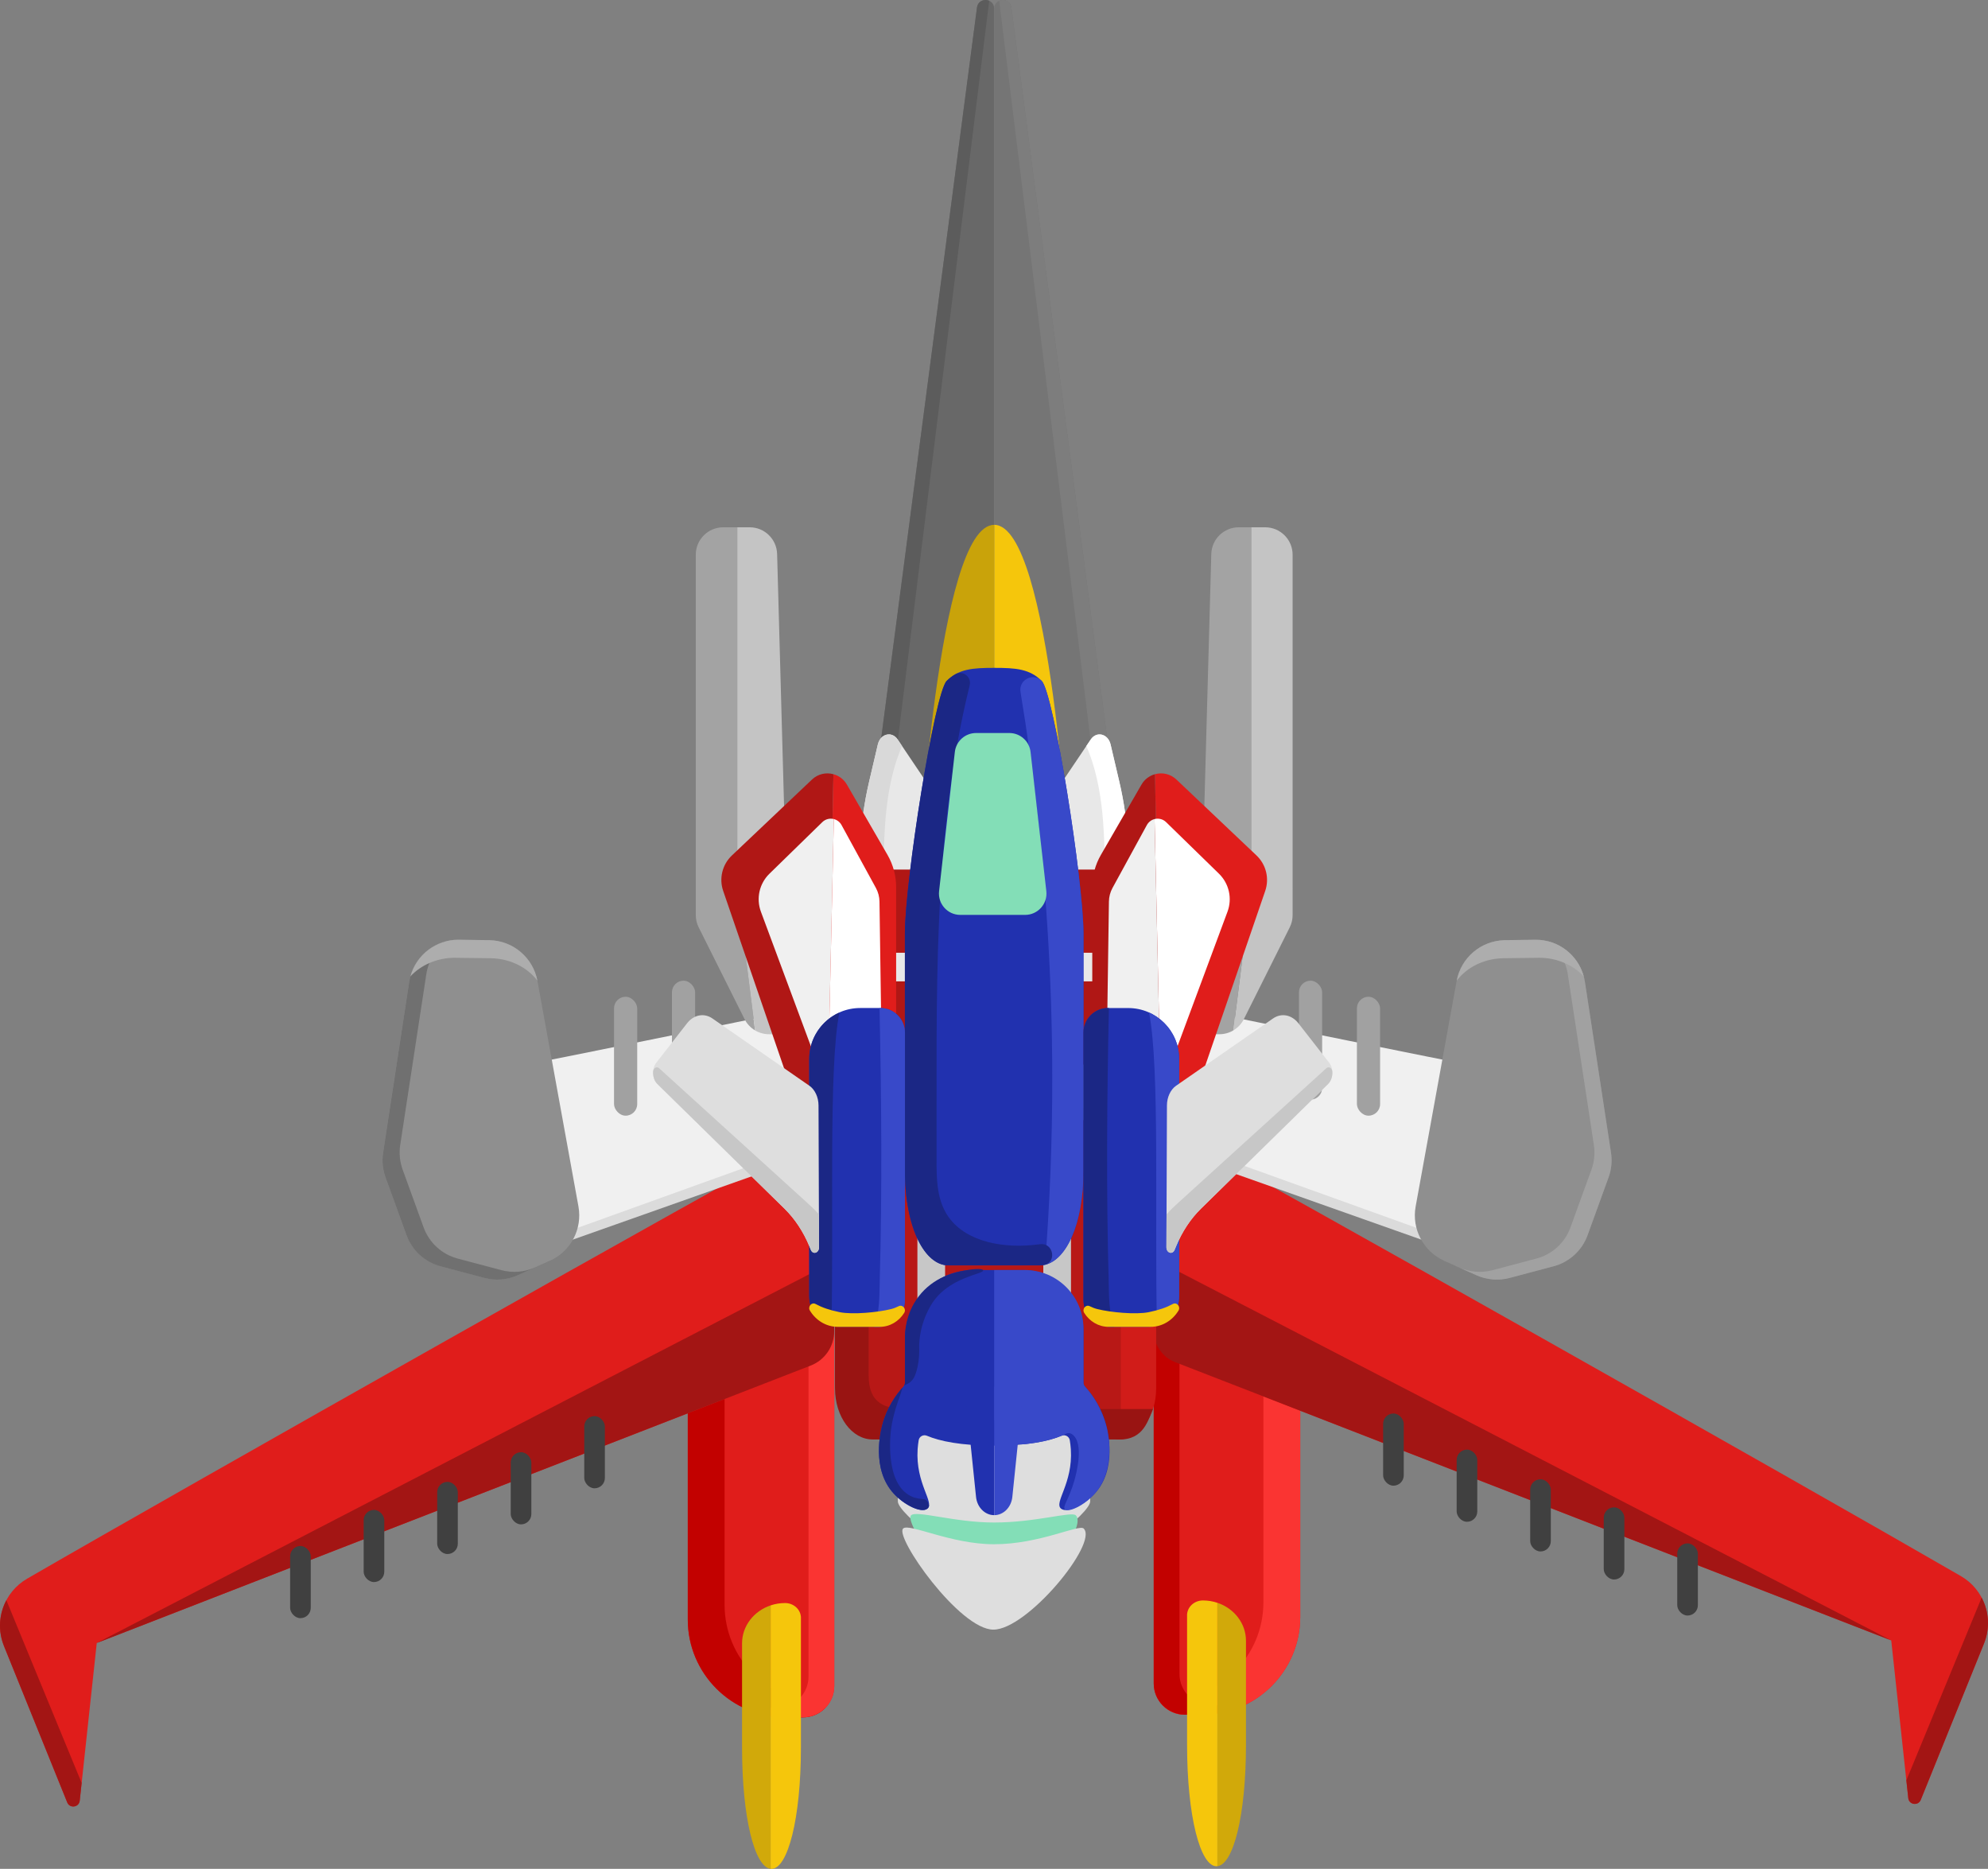 <?xml version="1.0" encoding="UTF-8"?>
<svg xmlns="http://www.w3.org/2000/svg" viewBox="0 0 736.47 692.23">
  <rect x="0" y="0" width="736.47" height="692.23" fill="#808080" stroke="none"/>
  <g id="_06" data-name="006">
    <g>
      <path d="M266.37,469.13h31.12c6.39,0,11.57,5.18,11.57,11.57v143.84c0,6.39-5.18,11.57-11.57,11.57h-6.47c-19.99,0-36.22-16.23-36.22-36.22v-119.19c0-6.39,5.18-11.57,11.57-11.57Z" style="fill: #e01d1b;"/>
      <path d="M304.65,630.65c-20,0-36.22-16.22-36.22-36.22v-119.19c0-2.25,.65-4.34,1.76-6.12h-3.83c-6.39,0-11.57,5.18-11.57,11.57v119.19c0,20,16.22,36.22,36.22,36.22h6.47c3.13,0,5.97-1.25,8.05-3.27,.82-.79,.26-2.18-.88-2.18h0Z" style="fill: #c20100;"/>
      <path d="M297.49,469.13h-1.22c2.01,2.08,3.25,4.91,3.25,8.02v143.84c0,6.39-5.18,11.57-11.57,11.57h-6.55c-1.29,0-1.57,1.81-.32,2.16,3.16,.9,6.5,1.38,9.95,1.38h6.47c6.39,0,11.57-5.18,11.57-11.57v-143.84c0-6.39-5.18-11.57-11.57-11.57Z" style="fill: #fa3432;"/>
      <path d="M296.71,599.29v47.94c0,26.45-4.89,45-10.9,45-.11,0-.22-.01-.33-.02v-97.57c1.67-.56,3.48-.87,5.36-.87,1.62,0,3.09,.62,4.16,1.62,1.06,1,1.72,2.38,1.72,3.9Z" style="fill: #f5c60c;"/>
      <path d="M285.48,594.64v97.57c-5.88-.66-10.58-18.75-10.58-44.98v-38.52c0-6.49,4.42-12.01,10.58-14.07Z" style="fill: #d1a90a;"/>
      <path d="M309.06,407.47c-.29,.03-6.4,12.38-8.68,13.6-31.25,16.65-232.54,130.22-290.34,163.68-8.67,5.02-12.31,15.65-8.56,24.93l23.44,57.95c.94,2.32,4.35,1.84,4.62-.64l6.31-58.43,260.98-101.4c7.38-2.87,12.24-9.97,12.24-17.88v-81.82Z" style="fill: #e01d1b;"/>
      <path d="M300.32,505.81L35.84,608.57l273.1-141.34,.09,25.81c.02,5.65-3.44,10.72-8.7,12.77Z" style="fill: #a31514;"/>
      <rect x="107.48" y="572.64" width="7.64" height="26.73" rx="3.82" ry="3.82" style="fill: #404040;"/>
      <rect x="134.72" y="559.27" width="7.64" height="26.73" rx="3.82" ry="3.82" style="fill: #404040;"/>
      <rect x="161.96" y="548.89" width="7.64" height="26.73" rx="3.82" ry="3.82" style="fill: #404040;"/>
      <rect x="189.2" y="537.9" width="7.64" height="26.73" rx="3.82" ry="3.82" style="fill: #404040;"/>
      <rect x="216.44" y="524.54" width="7.64" height="26.73" rx="3.82" ry="3.82" style="fill: #404040;"/>
      <path d="M30.24,660.39l-.71,6.6c-.27,2.49-3.68,2.96-4.62,.65L1.47,609.69c-2.3-5.69-1.82-11.88,.88-16.98l27.89,67.68Z" style="fill: #a31514;"/>
    </g>
    <g>
      <path d="M463.63,468.17h6.47c6.39,0,11.57,5.18,11.57,11.57v143.84c0,6.39-5.18,11.57-11.57,11.57h-31.12c-6.39,0-11.57-5.18-11.57-11.57v-119.19c0-19.99,16.23-36.22,36.22-36.22Z" transform="translate(909.09 1103.31) rotate(180)" style="fill: #e01d1b;"/>
      <path d="M431.82,629.69c20,0,36.22-16.22,36.22-36.22v-119.19c0-2.25-.65-4.34-1.76-6.12h3.83c6.39,0,11.57,5.18,11.57,11.57v119.19c0,20-16.22,36.22-36.22,36.22h-6.47c-3.13,0-5.97-1.25-8.05-3.27-.82-.79-.26-2.18,.88-2.18h0Z" style="fill: #fa3432;"/>
      <path d="M438.98,468.17h1.22c-2.01,2.08-3.25,4.91-3.25,8.02v143.84c0,6.39,5.18,11.57,11.57,11.57h6.55c1.29,0,1.57,1.81,.32,2.16-3.16,.9-6.5,1.38-9.95,1.38h-6.47c-6.39,0-11.57-5.18-11.57-11.57v-143.84c0-6.39,5.18-11.57,11.57-11.57Z" style="fill: #c20100;"/>
      <path d="M439.76,598.33v47.94c0,26.45,4.89,45,10.9,45,.11,0,.22-.01,.33-.02v-97.57c-1.67-.56-3.48-.87-5.36-.87-1.62,0-3.09,.62-4.16,1.62-1.06,1-1.72,2.38-1.72,3.9Z" style="fill: #f5c60c;"/>
      <path d="M451,593.68v97.57c5.88-.66,10.58-18.75,10.58-44.98v-38.52c0-6.49-4.42-12.01-10.58-14.07Z" style="fill: #d1a90a;"/>
      <path d="M427.41,406.51c.29,.03,6.4,12.38,8.68,13.6,31.25,16.65,232.54,130.22,290.34,163.68,8.67,5.02,12.31,15.65,8.56,24.93l-23.44,57.95c-.94,2.32-4.35,1.84-4.62-.64l-6.31-58.43-259.08-100.66c-8.52-3.31-14.14-11.52-14.14-20.66v-79.77Z" style="fill: #e01d1b;"/>
      <path d="M435.35,504.54l265.28,103.08-273.1-141.34-.09,26.67c-.02,5.13,3.13,9.74,7.91,11.6Z" style="fill: #a31514;"/>
      <rect x="621.35" y="571.68" width="7.64" height="26.73" rx="3.82" ry="3.82" transform="translate(1250.34 1170.08) rotate(180)" style="fill: #404040;"/>
      <rect x="594.11" y="558.31" width="7.64" height="26.73" rx="3.82" ry="3.82" transform="translate(1195.87 1143.36) rotate(180)" style="fill: #404040;"/>
      <rect x="566.88" y="547.93" width="7.64" height="26.73" rx="3.82" ry="3.82" transform="translate(1141.39 1122.59) rotate(180)" style="fill: #404040;"/>
      <rect x="539.64" y="536.94" width="7.64" height="26.73" rx="3.82" ry="3.82" transform="translate(1086.91 1100.61) rotate(-180)" style="fill: #404040;"/>
      <rect x="512.4" y="523.58" width="7.64" height="26.73" rx="3.82" ry="3.82" transform="translate(1032.43 1073.88) rotate(-180)" style="fill: #404040;"/>
      <path d="M706.23,659.43l.71,6.6c.27,2.49,3.68,2.96,4.62,.65l23.44-57.95c2.3-5.69,1.82-11.88-.88-16.98l-27.89,67.68Z" style="fill: #a31514;"/>
    </g>
    <path d="M350.38,356.99h36.87c22.65,0,41.04,18.39,41.04,41.04v113.61c0,11.89-9.65,21.54-21.54,21.54h-75.88c-11.89,0-21.54-9.65-21.54-21.54v-113.61c0-22.65,18.39-41.04,41.04-41.04Z" style="fill: #b81816;"/>
    <path d="M394.86,356.99h-52.09c-8.51,0-16.27,4.31-22.17,11.4,2.89-1.1,5.93-1.7,9.08-1.7h52.09c18.47,0,33.44,20.27,33.44,45.27v112.06c0,3.33-.64,6.45-1.76,9.17h.92c7.69,0,13.93-8.45,13.93-18.86v-112.06c0-25-14.97-45.27-33.44-45.27Z" style="fill: #d11c19;"/>
    <path d="M335.73,521.91c-7.69,0-13.93-1.97-13.93-12.39v-112.06c0-17.58,7.41-32.81,18.22-40.31-17.18,1.9-30.68,21.36-30.68,45.11v112.06c0,10.42,6.24,18.86,13.93,18.86h91.1c9.59,.3,11.01-7.65,12.77-11.27h-91.4Z" style="fill: #991412;"/>
  </g>
  <g id="_05" data-name="005">
    <path d="M361.93,2.82l-37.16,283.43,43.54,51.95V3.24c0-4.04-5.85-4.44-6.38-.43Z" style="fill: #686868;"/>
    <path d="M374.69,2.82l37.16,283.43-43.54,51.95V3.24c0-4.04,5.85-4.44,6.38-.43Z" style="fill: #757575;"/>
    <path d="M368.31,338.2h0l43.54-51.95L374.69,2.82c-.33-2.52-2.77-3.3-4.53-2.54l35.21,284.96-37.06,52.96Z" style="fill: #7d7d7d;"/>
    <path d="M368.31,338.2h0l-43.54-51.95L361.93,2.82c.33-2.52,2.77-3.3,4.53-2.54l-35.21,284.96,37.06,52.96Z" style="fill: #5c5c5c;"/>
    <path d="M368.31,334.51h13.14c8.53,0,15.27-6.12,14.68-13.33,0,0-6.72-126.78-27.82-126.78" style="fill: #f5c60c;"/>
    <path d="M368.31,334.51h-13.14c-8.53,0-15.27-6.12-14.68-13.33,0,0,6.72-126.78,27.82-126.78" style="fill: #c9a30a;"/>
    <path d="M404.07,273.91l-35.76,53.06-35.76-53.06c-2.16-3.21-6.42-2.15-7.35,1.84l-3.23,13.79c-3.54,15.11-4.38,30.96-2.46,46.49l5.27,42.52c1.63,13.12,9.07,24.1,19.4,28.59l14.03,6.11c6.53,2.85,13.68,2.85,20.22,0l14.03-6.11c10.32-4.49,17.77-15.47,19.4-28.59l5.27-42.52c1.92-15.53,1.09-31.38-2.46-46.49l-3.23-13.79c-.93-3.98-5.19-5.04-7.35-1.84Z" style="fill: #e8e8e8;"/>
    <path d="M380.03,412.54l-1.61,.7c-6.53,2.85-13.68,2.85-20.22,0l-14.03-6.1c-10.32-4.5-17.77-15.48-19.39-28.6l-5.27-42.52c-1.93-15.53-1.09-31.38,2.46-46.49l3.23-13.78c.93-3.98,5.19-5.05,7.35-1.84l1.62,2.4c-5.02,11.6-6.35,24.92-6.69,37.73-.43,16.23,.38,32.5,2.45,48.6,1.17,9.18,2.84,18.56,7.66,26.46,5.72,9.36,15.43,15.76,25.78,19.42,5.4,1.92,10.99,3.15,16.66,4.02Z" style="fill: #d9d9d9;"/>
    <path d="M356.59,412.54l1.61,.7c6.53,2.85,13.68,2.85,20.22,0l14.03-6.1c10.32-4.5,17.77-15.48,19.39-28.6l5.27-42.52c1.93-15.53,1.09-31.38-2.46-46.49l-3.23-13.78c-.93-3.98-5.19-5.05-7.35-1.84l-1.62,2.4c5.02,11.6,6.35,24.92,6.69,37.73,.43,16.23-.38,32.5-2.45,48.6-1.17,9.18-2.84,18.56-7.66,26.46-5.72,9.36-15.43,15.76-25.78,19.42-5.4,1.92-10.99,3.15-16.66,4.02Z" style="fill: #fff;"/>
  </g>
  <g id="_04" data-name="004">
    <rect x="339.86" y="451.8" width="10.26" height="39.24" style="fill: #c7c7c7;"/>
    <rect x="386.5" y="451.8" width="10.26" height="39.24" style="fill: #c7c7c7;"/>
    <g>
      <path d="M402.2,530.26l-33.96,4.23-33.96-4.23s-1.67,3.41-1.67,25.84c0,4.43,22.91,22.7,35.63,22.7s35.63-18.27,35.63-22.7c0-22.43-1.67-25.84-1.67-25.84Z" style="fill: #dedede;"/>
      <path d="M368.03,595.64c-11.45,0-33.4-31.45-30.51-34.36,1.96-1.97,16.05,2.66,30.72,2.66,15.46,0,28.75-4.23,30.31-2.66,4.97,5-19.06,34.36-30.51,34.36Z" style="fill: #83deb7;"/>
      <path d="M368.01,603.62c-12.55,0-36.62-34.27-33.45-37.44,2.15-2.15,17.59,5.81,33.68,5.81,16.95,0,31.52-7.53,33.23-5.81,5.45,5.45-20.9,37.44-33.45,37.44Z" style="fill: #dedede;"/>
    </g>
    <g>
      <path d="M409.82,527.97c-1.67-6.49-5.04-11.26-7.84-14.35-.38-.42-.59-.95-.59-1.51v-19.21c0-12.42-10.07-22.49-22.49-22.49h-18.19c-14.07,0-25.47,11.4-25.47,25.47v16.23c0,.56-.22,1.1-.59,1.51-2.8,3.09-6.17,7.86-7.84,14.35-.51,1.98-4.14,16.11,4.27,25.27,3.81,4.15,10.2,7.4,12.47,5.58,2.8-2.25-4.43-9.25-3.61-21.99,.08-1.19,.22-2.31,.39-3.36,.23-1.4,1.72-2.22,3.03-1.67,4.84,2.03,12.58,3.66,24.96,3.66s20.12-1.62,24.96-3.66c1.31-.55,2.8,.27,3.03,1.67,.17,1.06,.31,2.17,.39,3.36,.82,12.74-6.41,19.74-3.61,21.99,2.27,1.82,8.66-1.43,12.47-5.58,8.41-9.16,4.77-23.29,4.27-25.27Z" style="fill: #2131af;"/>
      <path d="M405.55,553.24c-3.88,4.44-9.75,7.08-11.04,5.83-1.03-1,1.59-3.82,3.53-10.79,.53-1.9,3.78-13.61-.78-16.96-.06-.05-.13-.09-.19-.13-.66-.43-1.49-.49-2.19-.13-3.25,1.64-8.12,3.12-15.45,3.88-5.96,.61-11.13-4.12-11.13-10.11v-54.42h11.34c12.01,0,21.74,9.73,21.74,21.74v19.96c0,.56,.22,1.09,.59,1.51,2.8,3.1,6.19,7.92,8.06,15.21,.54,2.1,3.37,15.44-4.48,24.42Z" style="fill: #3849c9;"/>
      <path d="M368.3,513.56v47.66c-3.43,0-6.33-2.91-6.72-6.77l-3.34-32.34c-.47-4.55,2.67-8.55,6.73-8.55h3.33Z" style="fill: #2131af;"/>
      <path d="M368.31,513.56v47.66c3.43,0,6.33-2.91,6.72-6.77l3.34-32.34c.47-4.55-2.67-8.55-6.73-8.55h-3.33Z" style="fill: #3849c9;"/>
      <path d="M342.27,555.33c-1.44-.2-3.01-.26-4.81-1.14-9.93-4.87-7.51-23.67-7.36-24.82,.7-5.43,2.89-11.23,3.07-11.69,.96-2.51,.85-3.8,2-4.57,.64-.43,1.23-.49,2.08-1.21,1.03-.87,1.48-1.91,1.69-2.4,1.87-4.42,1.59-10.23,1.59-10.23s-.49-7.58,4.3-15.75c6.23-10.62,19.81-11.52,19.38-12.99-.25-.85-4.49-.41-7.21,.13-3.08,.61-11.11,2.2-16.76,9.65-4.82,6.37-5.03,13.22-4.99,15.55v16.23c0,.56-.22,1.1-.59,1.51-2.8,3.09-6.17,7.86-7.84,14.35-.51,1.98-4.14,16.11,4.27,25.27,3.81,4.15,10.2,7.4,12.47,5.58,.36-.29,.55-.65,.62-1.09-.17-.38-.45-2.19-1.89-2.39Z" style="fill: #1b2785;"/>
    </g>
  </g>
  <g id="_03" data-name="003">
    <g>
      <polygon points="175.55 455.66 360.88 392.93 360.88 406.57 191.25 466.57 175.55 455.66" style="fill: #dbdbdb;"/>
      <path d="M181.29,396.88c1.23,.41,180.93-36.55,180.93-36.55v41.13l-180.93,65.1v-69.68Z" style="fill: #f0f0f0;"/>
      <path d="M169.94,348.09c3.73,.03,7.69,.09,11.38,.16,8.78,.17,16.22,6.5,17.79,15.13l15.18,83.5c1.52,8.35-2.86,16.66-10.61,20.12l-11.95,5.34c-3.85,1.72-8.17,2.07-12.25,.99l-16.29-4.32c-5.84-1.55-10.54-5.85-12.6-11.52l-7.78-21.43c-1.05-2.9-1.36-6.02-.9-9.08l9.66-63.26c1.38-9.06,9.21-15.73,18.37-15.65Z" style="fill: #8f8f8f;"/>
      <path d="M198.08,469.5c-3.85,1.72-8.17,2.07-12.25,.99l-16.29-4.32c-5.84-1.55-10.54-5.85-12.6-11.52l-7.78-21.43c-1.05-2.9-1.36-6.02-.9-9.08l9.66-63.26c.78-5.11,3.61-9.46,7.57-12.26-7.14,1.71-12.76,7.58-13.91,15.13l-9.66,63.26c-.47,3.05-.16,6.17,.9,9.08l7.78,21.43c2.06,5.67,6.77,9.98,12.6,11.52l16.29,4.32c4.08,1.08,8.4,.73,12.25-.99l11.95-5.34c.18-.08,.34-.17,.52-.26l-6.12,2.74Z" style="fill: #707070;"/>
      <path d="M168.72,354.77c4.29,.03,8.84,.09,13.08,.16,7.16,.12,13.54,3.36,17.28,8.31-1.62-8.57-9.03-14.83-17.76-15-3.69-.07-7.65-.13-11.38-.16-8.46-.07-15.77,5.61-17.93,13.61,3.94-4.29,10.01-6.98,16.71-6.93Z" style="fill: #adadad;"/>
      <rect x="227.47" y="369.2" width="8.59" height="44.05" rx="4.3" ry="4.3" style="fill: #a1a1a1;"/>
      <rect x="248.93" y="363.25" width="8.59" height="44.05" rx="4.3" ry="4.3" style="fill: #a1a1a1;"/>
    </g>
    <g>
      <polygon points="563.19 455.66 377.85 392.93 377.85 406.57 547.49 466.57 563.19 455.66" style="fill: #dbdbdb;"/>
      <path d="M557.44,396.88c-1.23,.41-180.93-36.55-180.93-36.55v41.13l180.93,65.1v-69.68Z" style="fill: #f0f0f0;"/>
      <path d="M568.79,348.09c-3.73,.03-7.69,.09-11.38,.16-8.78,.17-16.22,6.5-17.79,15.13l-15.18,83.5c-1.52,8.35,2.86,16.66,10.61,20.12l11.95,5.34c3.85,1.72,8.17,2.07,12.25,.99l16.29-4.32c5.84-1.55,10.54-5.85,12.6-11.52l7.78-21.43c1.05-2.9,1.36-6.02,.9-9.08l-9.66-63.26c-1.38-9.06-9.21-15.73-18.37-15.65Z" style="fill: #8f8f8f;"/>
      <path d="M540.65,469.5c3.85,1.72,8.17,2.07,12.25,.99l16.29-4.32c5.84-1.55,10.54-5.85,12.6-11.52l7.78-21.43c1.05-2.9,1.36-6.02,.9-9.08l-9.66-63.26c-.78-5.11-3.61-9.46-7.57-12.26,7.14,1.71,12.76,7.58,13.91,15.13l9.66,63.26c.47,3.05,.16,6.17-.9,9.08l-7.78,21.43c-2.06,5.67-6.77,9.98-12.6,11.52l-16.29,4.32c-4.08,1.08-8.4,.73-12.25-.99l-11.95-5.34c-.18-.08-.34-.17-.52-.26l6.12,2.74Z" style="fill: #a1a1a1;"/>
      <path d="M570.01,354.77c-4.29,.03-8.84,.09-13.08,.16-7.16,.12-13.54,3.36-17.28,8.31,1.62-8.57,9.03-14.83,17.76-15,3.69-.07,7.65-.13,11.38-.16,8.46-.07,15.77,5.61,17.93,13.61-3.94-4.29-10.01-6.98-16.71-6.93Z" style="fill: #adadad;"/>
      <rect x="502.68" y="369.2" width="8.59" height="44.05" rx="4.3" ry="4.3" transform="translate(1013.95 782.45) rotate(180)" style="fill: #a1a1a1;"/>
      <rect x="481.22" y="363.25" width="8.59" height="44.05" rx="4.3" ry="4.3" transform="translate(971.02 770.55) rotate(-180)" style="fill: #a1a1a1;"/>
    </g>
    <path d="M374.72,452.94c12.35,0,22.36-34.08,22.36-76.12s-10.01-76.12-22.36-76.12v152.23Z" style="fill: #f0f0f0;"/>
    <path d="M374.72,300.7c-12.35,0-22.36,34.08-22.36,76.12s10.01,76.12,22.36,76.12v-152.23Z" style="fill: #dbdbdb;"/>
    <path d="M374.72,418.61c6.78,0,12.28-18.71,12.28-41.79s-5.5-41.79-12.28-41.79v83.59Z" style="fill: #83deb7;"/>
    <path d="M374.72,335.03c-6.78,0-12.28,18.71-12.28,41.79s5.5,41.79,12.28,41.79v-83.59Z" style="fill: #77c9a6;"/>
  </g>
  <g id="_02" data-name="002">
    <rect x="315.33" y="363.5" width="103.84" height="30.81" style="fill: #b01715;"/>
    <rect x="317.41" y="322.09" width="103.84" height="30.81" style="fill: #b01715;"/>
    <g>
      <path d="M279.72,381.66c-1.65-.98-3.02-2.42-3.91-4.2l-16.98-33.96c-.71-1.41-1.07-2.97-1.07-4.55V205.48c0-5.62,4.55-10.17,10.17-10.17h5.2v134.03l6.59,52.32Z" style="fill: #a3a3a3;"/>
      <path d="M311.53,355.52l-.39-.63-18.57-30.04c-.94-1.52-1.47-3.27-1.52-5.06l-3.16-114.59c-.15-5.51-4.66-9.89-10.17-9.89h-4.59v134.03l6.59,52.32c1.53,.92,3.32,1.42,5.19,1.42h17.97c5.62,0,10.17-4.55,10.17-10.17v-12.04c0-1.89-.53-3.74-1.52-5.35Z" style="fill: #c4c4c4;"/>
      <path d="M308.75,286.77l-2.43,121.39c-6.68-.18-13.08-4.33-15.48-11.35l-22.93-66.81c-1.59-4.63-.33-9.77,3.23-13.14l29.67-28.12c2.23-2.11,5.25-2.72,7.94-1.97Z" style="fill: #b01715;"/>
      <path d="M331.98,328.59v58.39c0,3.9-1.81,7.58-4.91,9.96l-10.08,7.74c-3.23,2.49-7,3.59-10.67,3.48l2.43-121.39c2.01,.54,3.84,1.85,4.99,3.84l15.04,26.04c2.1,3.63,3.2,7.75,3.2,11.94Z" style="fill: #e01d1b;"/>
      <path d="M308.9,303.38l-2.08,93.41c-1.84-.26-3.53-1.47-4.26-3.44l-20.67-55.64c-1.83-4.91-.59-10.43,3.15-14.08l19.58-19.1c1.2-1.17,2.82-1.52,4.28-1.15Z" style="fill: #f0f0f0;"/>
      <path d="M326.46,379.08c.05,3.46-1.61,6.73-4.43,8.71l-10.8,7.6c-1.26,1.19-2.89,1.62-4.41,1.4l2.08-93.41c1.16,.3,2.22,1.06,2.86,2.23l12.72,23.28c.85,1.55,1.31,3.3,1.33,5.07l.65,45.12Z" style="fill: #fff;"/>
    </g>
    <g>
      <path d="M456.9,381.66c1.65-.98,3.02-2.42,3.91-4.2l16.98-33.96c.71-1.41,1.07-2.97,1.07-4.55V205.48c0-5.62-4.55-10.17-10.17-10.17h-5.2v134.03l-6.59,52.32Z" style="fill: #c4c4c4;"/>
      <path d="M425.09,355.52l.39-.63,18.57-30.04c.94-1.52,1.47-3.27,1.52-5.06l3.16-114.59c.15-5.51,4.66-9.89,10.17-9.89h4.59v134.03l-6.59,52.32c-1.53,.92-3.32,1.42-5.19,1.42h-17.97c-5.62,0-10.17-4.55-10.17-10.17v-12.04c0-1.89,.53-3.74,1.52-5.35Z" style="fill: #a3a3a3;"/>
      <path d="M427.87,286.77l2.43,121.39c6.68-.18,13.08-4.33,15.48-11.35l22.93-66.81c1.59-4.63,.33-9.77-3.23-13.14l-29.67-28.12c-2.23-2.11-5.25-2.72-7.94-1.97Z" style="fill: #e01d1b;"/>
      <path d="M404.64,328.59v58.39c0,3.9,1.81,7.58,4.91,9.96l10.08,7.74c3.23,2.49,7,3.59,10.67,3.48l-2.43-121.39c-2.01,.54-3.84,1.85-4.99,3.84l-15.04,26.04c-2.1,3.63-3.2,7.75-3.2,11.94Z" style="fill: #b01715;"/>
      <path d="M427.72,303.38l2.08,93.41c1.84-.26,3.53-1.47,4.26-3.44l20.67-55.64c1.83-4.91,.59-10.43-3.15-14.08l-19.58-19.1c-1.2-1.17-2.82-1.52-4.28-1.15Z" style="fill: #fff;"/>
      <path d="M410.16,379.08c-.05,3.46,1.61,6.73,4.43,8.71l10.8,7.6c1.26,1.19,2.89,1.62,4.41,1.4l-2.08-93.41c-1.16,.3-2.22,1.06-2.86,2.23l-12.72,23.28c-.85,1.55-1.31,3.3-1.33,5.07l-.65,45.12Z" style="fill: #f0f0f0;"/>
    </g>
  </g>
  <g id="_01" data-name="001">
    <path d="M385.91,252.22c-4.47-4.47-9.63-4.84-17.6-4.84s-13.13,.37-17.6,4.84c-4.47,4.47-15.48,74.25-15.48,93.61v87.55c0,22.09,7.64,35.32,16.09,35.32h33.97c8.45,0,16.09-13.23,16.09-35.32v-87.55c0-19.36-11.01-89.15-15.48-93.61Z" style="fill: #2131af;"/>
    <path d="M385.91,252.22l-.08-.08c-3.16-3.12-8.5-.27-7.78,4.12,2.54,15.39,4.68,30.85,6.4,46.35,1.02,9.17,1.89,18.36,2.62,27.56s1.31,18.41,1.75,27.63c.22,4.61,.4,9.22,.55,13.83,.29,9.23,.44,18.45,.45,27.68,.01,23.07-.88,46.15-2.68,69.16,7.69-1.77,14.25-14.63,14.25-35.1v-87.55c0-19.36-11.02-89.15-15.48-93.61Z" style="fill: #3849c9;"/>
    <path d="M350.28,448.99c-3.23-5.75-3.34-12.68-3.32-19.27,.2-58.8-1.89-118.6,12.27-175.89,.76-3.09-2.54-5.66-5.31-4.09-1.13,.64-2.19,1.45-3.22,2.47-4.47,4.47-15.48,74.25-15.48,93.61v87.55c0,22.09,7.64,35.32,16.09,35.32h33.97c.47,0,.94-.04,1.41-.12,4.92-.87,3.62-8.32-1.33-7.71-1.11,.14-2.21,.26-3.32,.35-11.96,1.05-25.9-1.74-31.77-12.22Z" style="fill: #1b2785;"/>
    <path d="M379.77,338.88h-24.02c-4.72,0-8.39-4.11-7.86-8.8l5.84-51.55c.45-4,3.83-7.02,7.86-7.02h12.33c4.02,0,7.4,3.02,7.86,7.02l5.84,51.55c.53,4.69-3.14,8.8-7.86,8.8Z" style="fill: #83deb7;"/>
    <path d="M410.51,373.38h7.44c10.42,0,18.89,8.46,18.89,18.89v87.91c0,6.23-5.06,11.29-11.29,11.29h-14.19c-5.5,0-9.97-4.47-9.97-9.97v-99c0-5.04,4.09-9.13,9.13-9.13Z" style="fill: #2131af;"/>
    <path d="M410.72,474.42c-.93-33.34-.64-67.5,.07-101.05h-.29c-5.04,0-9.13,4.09-9.13,9.13v99c0,5.51,4.46,9.97,9.97,9.97h1.44c-2.09-5.78-1.91-11.26-2.07-17.05Z" style="fill: #1b2785;"/>
    <path d="M425.66,375.03c4.08,20.23,2.04,76.28,2.94,116,4.75-1.34,8.23-5.69,8.23-10.86v-87.91c0-7.68-4.59-14.28-11.18-17.23Z" style="fill: #3849c9;"/>
    <path d="M436.58,485.45c.88-1.45-.63-3.24-2.07-2.46-2.51,1.35-5.11,2.25-8.95,3.04-4.8,.98-14.26,.06-19.02-1.14-.97-.24-1.92-.6-2.84-1.07-1.46-.74-2.94,1.04-2.04,2.48,1.95,3.12,5.28,5.17,9.06,5.17h15.5c4.35,0,8.16-2.4,10.36-6.02Z" style="fill: #f5c60c;"/>
    <path d="M309.75,373.38h14.19c6.23,0,11.29,5.06,11.29,11.29v87.91c0,10.42-8.46,18.89-18.89,18.89h-7.44c-5.04,0-9.13-4.09-9.13-9.13v-99c0-5.5,4.47-9.97,9.97-9.97Z" transform="translate(635.01 864.84) rotate(180)" style="fill: #2131af;"/>
    <path d="M325.9,474.42c.93-33.34,.64-67.5-.07-101.05h.29c5.04,0,9.13,4.09,9.13,9.13v99c0,5.51-4.46,9.97-9.97,9.97h-1.44c2.09-5.78,1.91-11.26,2.07-17.05Z" style="fill: #3849c9;"/>
    <path d="M310.96,375.03c-4.08,20.23-2.04,76.28-2.94,116-4.75-1.34-8.23-5.69-8.23-10.86v-87.91c0-7.68,4.59-14.28,11.18-17.23Z" style="fill: #1b2785;"/>
    <path d="M300.04,485.45c-.88-1.45,.63-3.24,2.07-2.46,2.51,1.35,5.11,2.25,8.95,3.04,4.8,.98,14.26,.06,19.02-1.14,.97-.24,1.92-.6,2.84-1.07,1.46-.74,2.94,1.04,2.04,2.48-1.95,3.12-5.28,5.17-9.06,5.17h-15.5c-4.35,0-8.16-2.4-10.36-6.02Z" style="fill: #f5c60c;"/>
    <path d="M299.81,402.14l-35.86-24.88c-3.1-2.15-6.92-1.43-9.42,1.76l-11.4,14.61c-1.75,2.25-1.56,5.97,.41,7.9l47.1,46.18c3.82,3.75,6.97,8.52,9.23,13.98l.51,1.25c.79,1.92,3.05,1.18,3.04-.99l-.19-52.48c-.01-3.06-1.32-5.88-3.41-7.33Z" style="fill: #dedede;"/>
    <path d="M303.41,461.95l-.04-12.13c-1.39-1.61-2.94-3.04-4.47-4.43-18.25-16.58-36.5-33.15-54.75-49.73-.88-.8-2.12-.06-2.2,1.32-.1,1.69,.44,3.43,1.59,4.55l47.1,46.18c3.82,3.75,6.97,8.52,9.23,13.98l.51,1.25c.79,1.92,3.05,1.18,3.04-.99Z" style="fill: #c7c7c7;"/>
    <path d="M435.72,402.14l35.86-24.88c3.1-2.15,6.92-1.43,9.42,1.76l11.4,14.61c1.75,2.25,1.56,5.97-.41,7.9l-47.1,46.18c-3.82,3.75-6.97,8.52-9.23,13.98l-.51,1.25c-.79,1.92-3.05,1.18-3.04-.99l.19-52.48c.01-3.06,1.32-5.88,3.41-7.33Z" style="fill: #dedede;"/>
    <path d="M432.11,461.95l.04-12.13c1.39-1.61,2.94-3.04,4.47-4.43,18.25-16.58,36.5-33.15,54.75-49.73,.88-.8,2.12-.06,2.2,1.32,.1,1.69-.44,3.43-1.59,4.55l-47.1,46.18c-3.82,3.75-6.97,8.52-9.23,13.98l-.51,1.25c-.79,1.92-3.05,1.18-3.04-.99Z" style="fill: #c7c7c7;"/>
  </g>
</svg>
